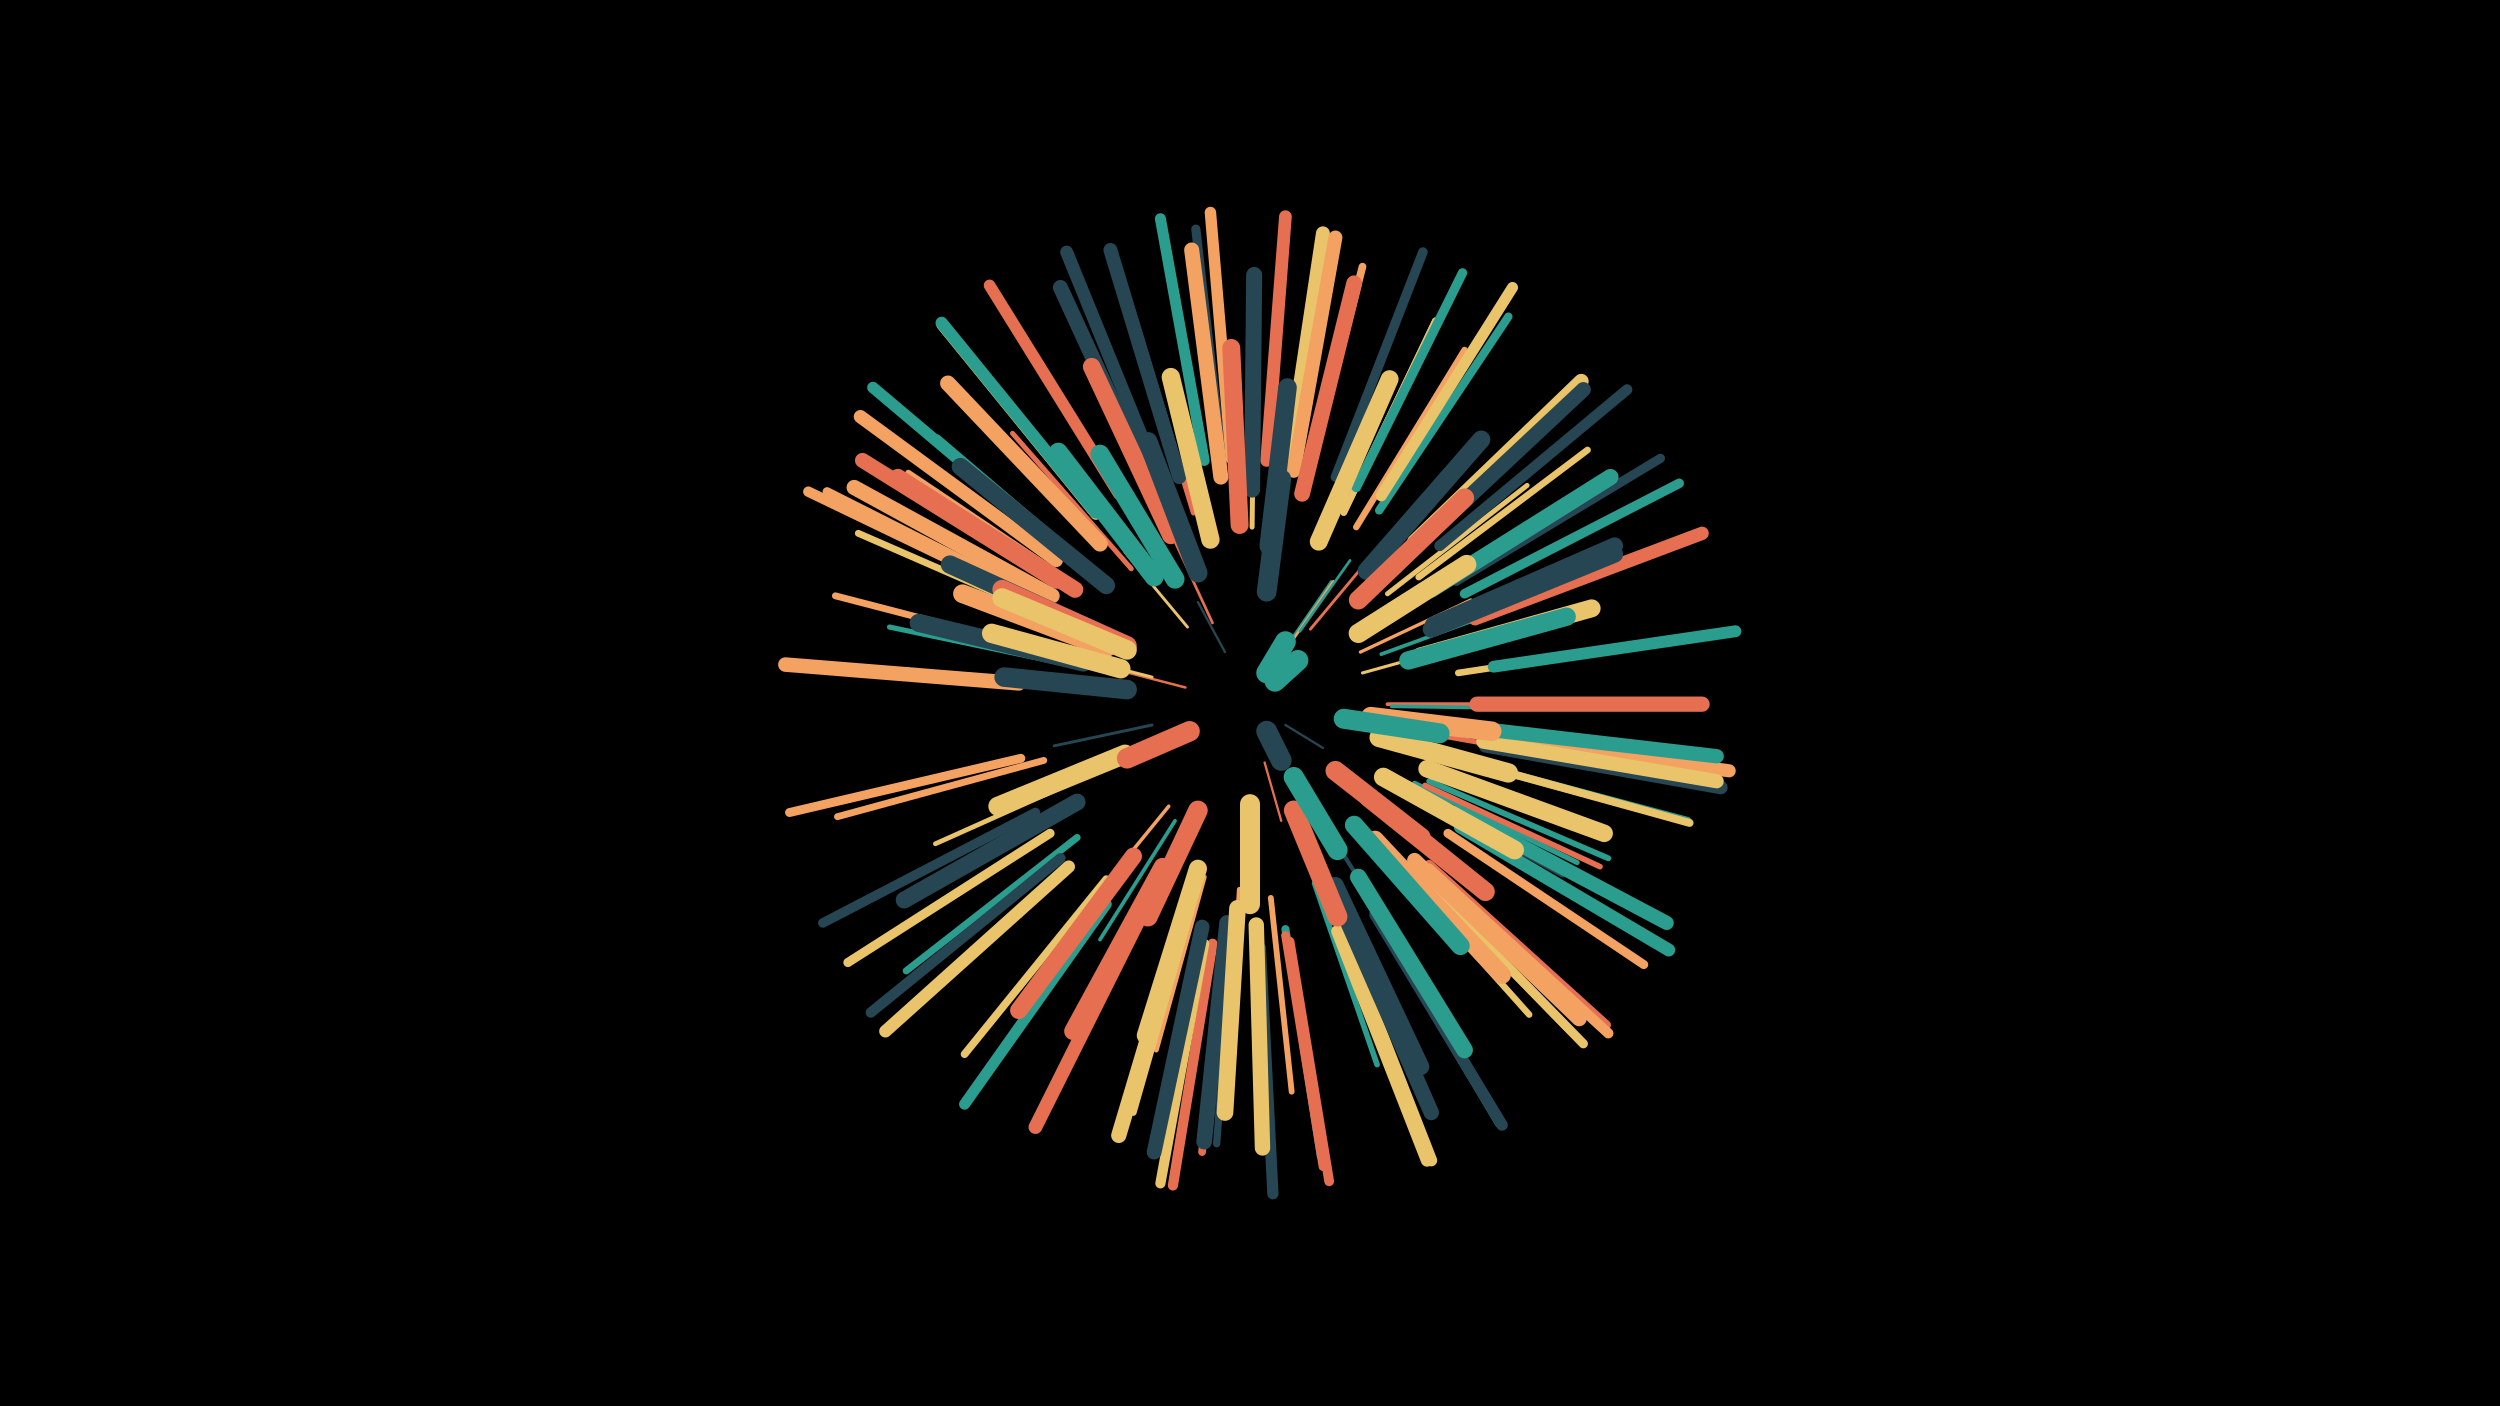 <svg width="1200" height="675" viewBox="-500 -500 1200 675" xmlns="http://www.w3.org/2000/svg"><path d="M-500-500h1200v675h-1200z" fill="#000"/><style>.sparkles path{stroke-linecap:round}</style><g class="sparkles"><path d="M107-176l7-14" stroke-width="1.0" stroke="#2646531"/><path d="M117-152l18 11" stroke-width="1.1" stroke="#2646531"/><path d="M88-187l-13-24" stroke-width="1.1" stroke="#2646533"/><path d="M107-134l8 28" stroke-width="1.1" stroke="#e76f513"/><path d="M69-170l-31-8" stroke-width="1.2" stroke="#e76f514"/><path d="M119-192l20-29" stroke-width="1.2" stroke="#2a9d8f5"/><path d="M120-192l20-29" stroke-width="1.2" stroke="#f4a2615"/><path d="M63-148l-38 14" stroke-width="1.3" stroke="#e76f517"/><path d="M124-197l24-34" stroke-width="1.3" stroke="#2a9d8f8"/><path d="M82-201l-18-39" stroke-width="1.3" stroke="#e76f518"/><path d="M129-198l30-36" stroke-width="1.4" stroke="#e76f51A"/><path d="M70-199l-30-36" stroke-width="1.4" stroke="#e9c46aA"/><path d="M53-152l-47 10" stroke-width="1.4" stroke="#264653B"/><path d="M53-175l-47-12" stroke-width="1.4" stroke="#e9c46aB"/><path d="M101-114l2 49" stroke-width="1.4" stroke="#264653B"/><path d="M154-177l54-15" stroke-width="1.5" stroke="#e9c46aF"/><path d="M153-187l53-25" stroke-width="1.6" stroke="#f4a26110"/><path d="M61-113l-40 49" stroke-width="1.7" stroke="#f4a26113"/><path d="M165-155l65 7" stroke-width="1.8" stroke="#e76f5115"/><path d="M166-162l66 0" stroke-width="1.8" stroke="#e76f5115"/><path d="M64-106l-36 57" stroke-width="1.8" stroke="#2a9d8f16"/><path d="M163-186l63-23" stroke-width="1.8" stroke="#2a9d8f16"/><path d="M168-161l67 1" stroke-width="1.8" stroke="#2a9d8f16"/><path d="M139-99l40 63" stroke-width="2.0" stroke="#2646531C"/><path d="M25-129l-76 34" stroke-width="2.3" stroke="#e9c46a24"/><path d="M101-247l1-84" stroke-width="2.4" stroke="#e9c46a26"/><path d="M166-215l67-52" stroke-width="2.4" stroke="#e9c46a26"/><path d="M175-121l75 41" stroke-width="2.4" stroke="#26465327"/><path d="M78-79l-23 83" stroke-width="2.4" stroke="#f4a26128"/><path d="M185-148l85 15" stroke-width="2.4" stroke="#e76f5128"/><path d="M43-227l-57-65" stroke-width="2.4" stroke="#e76f5128"/><path d="M179-124l78 38" stroke-width="2.5" stroke="#2a9d8f29"/><path d="M13-181l-86-18" stroke-width="2.5" stroke="#2a9d8f2B"/><path d="M95-73l-5 90" stroke-width="2.6" stroke="#f4a2612C"/><path d="M131-76l30 87" stroke-width="2.7" stroke="#2a9d8f2F"/><path d="M184-123l84 39" stroke-width="2.7" stroke="#e76f5130"/><path d="M110-69l10 93" stroke-width="2.8" stroke="#f4a26131"/><path d="M186-125l86 37" stroke-width="2.8" stroke="#2a9d8f32"/><path d="M73-254l-28-92" stroke-width="2.9" stroke="#e76f5135"/><path d="M25-226l-75-64" stroke-width="3.0" stroke="#2a9d8f38"/><path d="M187-117l88 46" stroke-width="3.0" stroke="#e9c46a39"/><path d="M18-218l-82-55" stroke-width="3.0" stroke="#f4a26139"/><path d="M151-247l52-85" stroke-width="3.1" stroke="#f4a2613A"/><path d="M167-88l67 75" stroke-width="3.1" stroke="#e9c46a3C"/><path d="M200-177l99-15" stroke-width="3.2" stroke="#e9c46a3D"/><path d="M181-223l81-61" stroke-width="3.2" stroke="#e9c46a3D"/><path d="M145-254l44-92" stroke-width="3.2" stroke="#f4a2613E"/><path d="M145-254l44-92" stroke-width="3.2" stroke="#e9c46a3F"/><path d="M72-64l-28 98" stroke-width="3.2" stroke="#e9c46a3F"/><path d="M70-65l-30 98" stroke-width="3.3" stroke="#2a9d8f40"/><path d="M1-135l-99 27" stroke-width="3.3" stroke="#f4a26140"/><path d="M6-203l-94-41" stroke-width="3.3" stroke="#e9c46a40"/><path d="M1-188l-100-26" stroke-width="3.3" stroke="#f4a26140"/><path d="M17-98l-82 64" stroke-width="3.4" stroke="#2a9d8f44"/><path d="M92-57l-8 106" stroke-width="3.5" stroke="#26465347"/><path d="M127-267l27-105" stroke-width="3.7" stroke="#f4a2614C"/><path d="M88-55l-11 108" stroke-width="3.7" stroke="#e76f514C"/><path d="M31-78l-68 84" stroke-width="3.7" stroke="#e9c46a4D"/><path d="M205-134l105 28" stroke-width="3.8" stroke="#2a9d8f4E"/><path d="M206-134l105 29" stroke-width="3.8" stroke="#e9c46a4F"/><path d="M117-54l17 109" stroke-width="3.9" stroke="#2a9d8f51"/><path d="M177-84l77 79" stroke-width="3.9" stroke="#f4a26151"/><path d="M162-255l62-93" stroke-width="4.0" stroke="#2a9d8f55"/><path d="M117-51l18 111" stroke-width="4.1" stroke="#e76f5158"/><path d="M-1-212l-101-50" stroke-width="4.1" stroke="#2a9d8f58"/><path d="M-10-136l-111 26" stroke-width="4.3" stroke="#f4a2615C"/><path d="M195-100l94 63" stroke-width="4.3" stroke="#f4a2615C"/><path d="M-2-213l-101-51" stroke-width="4.3" stroke="#f4a2615D"/><path d="M87-276l-13-114" stroke-width="4.4" stroke="#2646535F"/><path d="M180-81l80 82" stroke-width="4.4" stroke="#e9c46a60"/><path d="M199-221l98-59" stroke-width="4.4" stroke="#26465360"/><path d="M4-100l-97 62" stroke-width="4.4" stroke="#e9c46a61"/><path d="M151-266l51-103" stroke-width="4.5" stroke="#2a9d8f61"/><path d="M186-85l85 77" stroke-width="4.5" stroke="#e76f5164"/><path d="M-3-110l-102 53" stroke-width="4.6" stroke="#26465364"/><path d="M203-215l103-53" stroke-width="4.6" stroke="#2a9d8f65"/><path d="M141-271l42-108" stroke-width="4.6" stroke="#26465366"/><path d="M119-48l19 115" stroke-width="4.7" stroke="#e76f5167"/><path d="M82-47l-19 116" stroke-width="4.9" stroke="#e76f516D"/><path d="M186-83l86 79" stroke-width="4.9" stroke="#f4a2616E"/><path d="M78-47l-21 115" stroke-width="4.9" stroke="#e9c46a6E"/><path d="M160-62l60 101" stroke-width="5.0" stroke="#2a9d8f70"/><path d="M26-253l-74-91" stroke-width="5.0" stroke="#e9c46a70"/><path d="M9-88l-91 74" stroke-width="5.0" stroke="#26465371"/><path d="M-6-213l-106-51" stroke-width="5.0" stroke="#f4a26172"/><path d="M191-238l90-75" stroke-width="5.1" stroke="#26465375"/><path d="M163-262l63-100" stroke-width="5.3" stroke="#e9c46a78"/><path d="M31-66l-68 96" stroke-width="5.3" stroke="#2a9d8f79"/><path d="M78-279l-21-116" stroke-width="5.3" stroke="#2a9d8f7A"/><path d="M105-45l6 118" stroke-width="5.4" stroke="#2646537C"/><path d="M9-238l-90-76" stroke-width="5.5" stroke="#2a9d8f7E"/><path d="M91-280l-10-118" stroke-width="5.5" stroke="#f4a2617E"/><path d="M160-61l61 101" stroke-width="5.5" stroke="#2646537F"/><path d="M37-263l-62-100" stroke-width="5.6" stroke="#e76f5182"/><path d="M144-53l43 110" stroke-width="5.7" stroke="#e9c46a84"/><path d="M217-180l116-17" stroke-width="5.7" stroke="#2a9d8f85"/><path d="M26-254l-74-91" stroke-width="5.9" stroke="#2a9d8f8B"/><path d="M13-84l-88 79" stroke-width="6.0" stroke="#e9c46a8C"/><path d="M142-53l43 110" stroke-width="6.0" stroke="#e9c46a8C"/><path d="M108-279l9-117" stroke-width="6.1" stroke="#e76f5190"/><path d="M56-271l-44-108" stroke-width="6.2" stroke="#26465393"/><path d="M201-103l100 59" stroke-width="6.2" stroke="#2a9d8f93"/><path d="M215-146l115 16" stroke-width="6.3" stroke="#f4a26196"/><path d="M7-231l-94-69" stroke-width="6.4" stroke="#f4a26197"/><path d="M208-203l109-41" stroke-width="6.4" stroke="#e76f5199"/><path d="M213-142l113 20" stroke-width="6.5" stroke="#2646539C"/><path d="M48-61l-51 102" stroke-width="6.6" stroke="#e76f519F"/><path d="M118-275l17-113" stroke-width="6.7" stroke="#e9c46aA0"/><path d="M66-271l-33-109" stroke-width="6.7" stroke="#264653A0"/><path d="M121-274l20-112" stroke-width="6.7" stroke="#f4a261A2"/><path d="M212-144l112 19" stroke-width="6.8" stroke="#e9c46aA3"/><path d="M200-110l100 53" stroke-width="6.8" stroke="#2a9d8fA4"/><path d="M212-150l112 13" stroke-width="6.9" stroke="#2a9d8fA5"/><path d="M-11-172l-112-9" stroke-width="7.0" stroke="#f4a261A8"/><path d="M179-240l80-77" stroke-width="7.1" stroke="#e9c46aAC"/><path d="M77-55l-23 108" stroke-width="7.1" stroke="#264653AC"/><path d="M180-238l80-75" stroke-width="7.2" stroke="#264653AE"/><path d="M7-221l-93-58" stroke-width="7.2" stroke="#e76f51AE"/><path d="M86-271l-14-109" stroke-width="7.2" stroke="#f4a261AE"/><path d="M179-87l79 76" stroke-width="7.2" stroke="#f4a261AF"/><path d="M55-262l-46-100" stroke-width="7.2" stroke="#264653AF"/><path d="M209-162l108 0" stroke-width="7.3" stroke="#e76f51B1"/><path d="M68-59l-31 104" stroke-width="7.3" stroke="#e9c46aB2"/><path d="M5-214l-95-52" stroke-width="7.3" stroke="#f4a261B2"/><path d="M144-64l43 98" stroke-width="7.4" stroke="#264653B4"/><path d="M103-56l3 107" stroke-width="7.4" stroke="#e9c46aB5"/><path d="M89-57l-11 105" stroke-width="7.5" stroke="#264653B8"/><path d="M28-239l-73-77" stroke-width="7.5" stroke="#f4a261B8"/><path d="M125-263l25-101" stroke-width="7.6" stroke="#e76f51BC"/><path d="M101-265l1-103" stroke-width="7.7" stroke="#264653BE"/><path d="M187-217l86-54" stroke-width="7.8" stroke="#2a9d8fBF"/><path d="M16-217l-85-54" stroke-width="7.9" stroke="#e76f51C2"/><path d="M94-64l-6 98" stroke-width="8.0" stroke="#e9c46aC5"/><path d="M152-79l51 83" stroke-width="8.0" stroke="#2a9d8fC6"/><path d="M141-75l41 87" stroke-width="8.1" stroke="#264653C9"/><path d="M188-200l87-38" stroke-width="8.1" stroke="#264653CA"/><path d="M17-115l-83 47" stroke-width="8.1" stroke="#264653CA"/><path d="M187-198l88-36" stroke-width="8.2" stroke="#264653CC"/><path d="M44-89l-55 74" stroke-width="8.3" stroke="#e76f51CF"/><path d="M185-131l85 31" stroke-width="8.4" stroke="#e9c46aD1"/><path d="M31-219l-70-57" stroke-width="8.4" stroke="#264653D2"/><path d="M58-84l-43 79" stroke-width="8.4" stroke="#e76f51D3"/><path d="M62-243l-38-81" stroke-width="8.4" stroke="#e76f51D3"/><path d="M160-97l61 65" stroke-width="8.5" stroke="#f4a261D3"/><path d="M95-248l-4-85" stroke-width="8.6" stroke="#e76f51D7"/><path d="M182-185l82-23" stroke-width="8.6" stroke="#e9c46aD8"/><path d="M133-240l34-78" stroke-width="8.6" stroke="#e9c46aD8"/><path d="M156-226l55-63" stroke-width="8.7" stroke="#264653D9"/><path d="M75-83l-25 80" stroke-width="8.7" stroke="#e9c46aD9"/><path d="M20-182l-79-19" stroke-width="8.7" stroke="#264653DB"/><path d="M81-241l-19-78" stroke-width="8.8" stroke="#e9c46aDD"/><path d="M28-196l-72-33" stroke-width="8.8" stroke="#264653DE"/><path d="M176-183l76-21" stroke-width="8.8" stroke="#2a9d8fDE"/><path d="M150-104l51 58" stroke-width="8.9" stroke="#2a9d8fE0"/><path d="M109-238l9-76" stroke-width="8.9" stroke="#264653E0"/><path d="M54-223l-46-60" stroke-width="9.0" stroke="#2a9d8fE1"/><path d="M31-189l-69-26" stroke-width="9.0" stroke="#f4a261E2"/><path d="M164-127l63 35" stroke-width="9.0" stroke="#e9c46aE3"/><path d="M157-117l56 45" stroke-width="9.0" stroke="#e76f51E4"/><path d="M152-212l51-49" stroke-width="9.1" stroke="#e76f51E5"/><path d="M64-222l-36-60" stroke-width="9.1" stroke="#2a9d8fE6"/><path d="M75-225l-24-63" stroke-width="9.2" stroke="#264653E8"/><path d="M40-138l-61 25" stroke-width="9.2" stroke="#e9c46aE9"/><path d="M41-190l-60-27" stroke-width="9.3" stroke="#e76f51E9"/><path d="M41-188l-60-25" stroke-width="9.3" stroke="#e9c46aEA"/><path d="M38-179l-62-17" stroke-width="9.3" stroke="#e9c46aEA"/><path d="M162-146l62 17" stroke-width="9.3" stroke="#e9c46aEA"/><path d="M152-196l52-33" stroke-width="9.3" stroke="#e9c46aEC"/><path d="M41-169l-59-6" stroke-width="9.4" stroke="#264653ED"/><path d="M158-156l58 7" stroke-width="9.4" stroke="#f4a261EE"/><path d="M75-111l-24 51" stroke-width="9.4" stroke="#e76f51EF"/><path d="M121-111l21 51" stroke-width="9.5" stroke="#e76f51F0"/><path d="M108-216l7-54" stroke-width="9.5" stroke="#264653F0"/><path d="M141-130l41 32" stroke-width="9.5" stroke="#e76f51F1"/><path d="M100-114l0 48" stroke-width="9.6" stroke="#e9c46aF3"/><path d="M145-155l46 7" stroke-width="9.6" stroke="#2a9d8fF4"/><path d="M121-127l21 35" stroke-width="9.7" stroke="#2a9d8fF7"/><path d="M71-149l-30 13" stroke-width="9.8" stroke="#e76f51FA"/><path d="M108-177l9-15" stroke-width="10.0" stroke="#2a9d8fFD"/><path d="M108-149l7 14" stroke-width="10.0" stroke="#264653FD"/><path d="M112-173l11-10" stroke-width="10.0" stroke="#2a9d8fFD"/></g></svg>